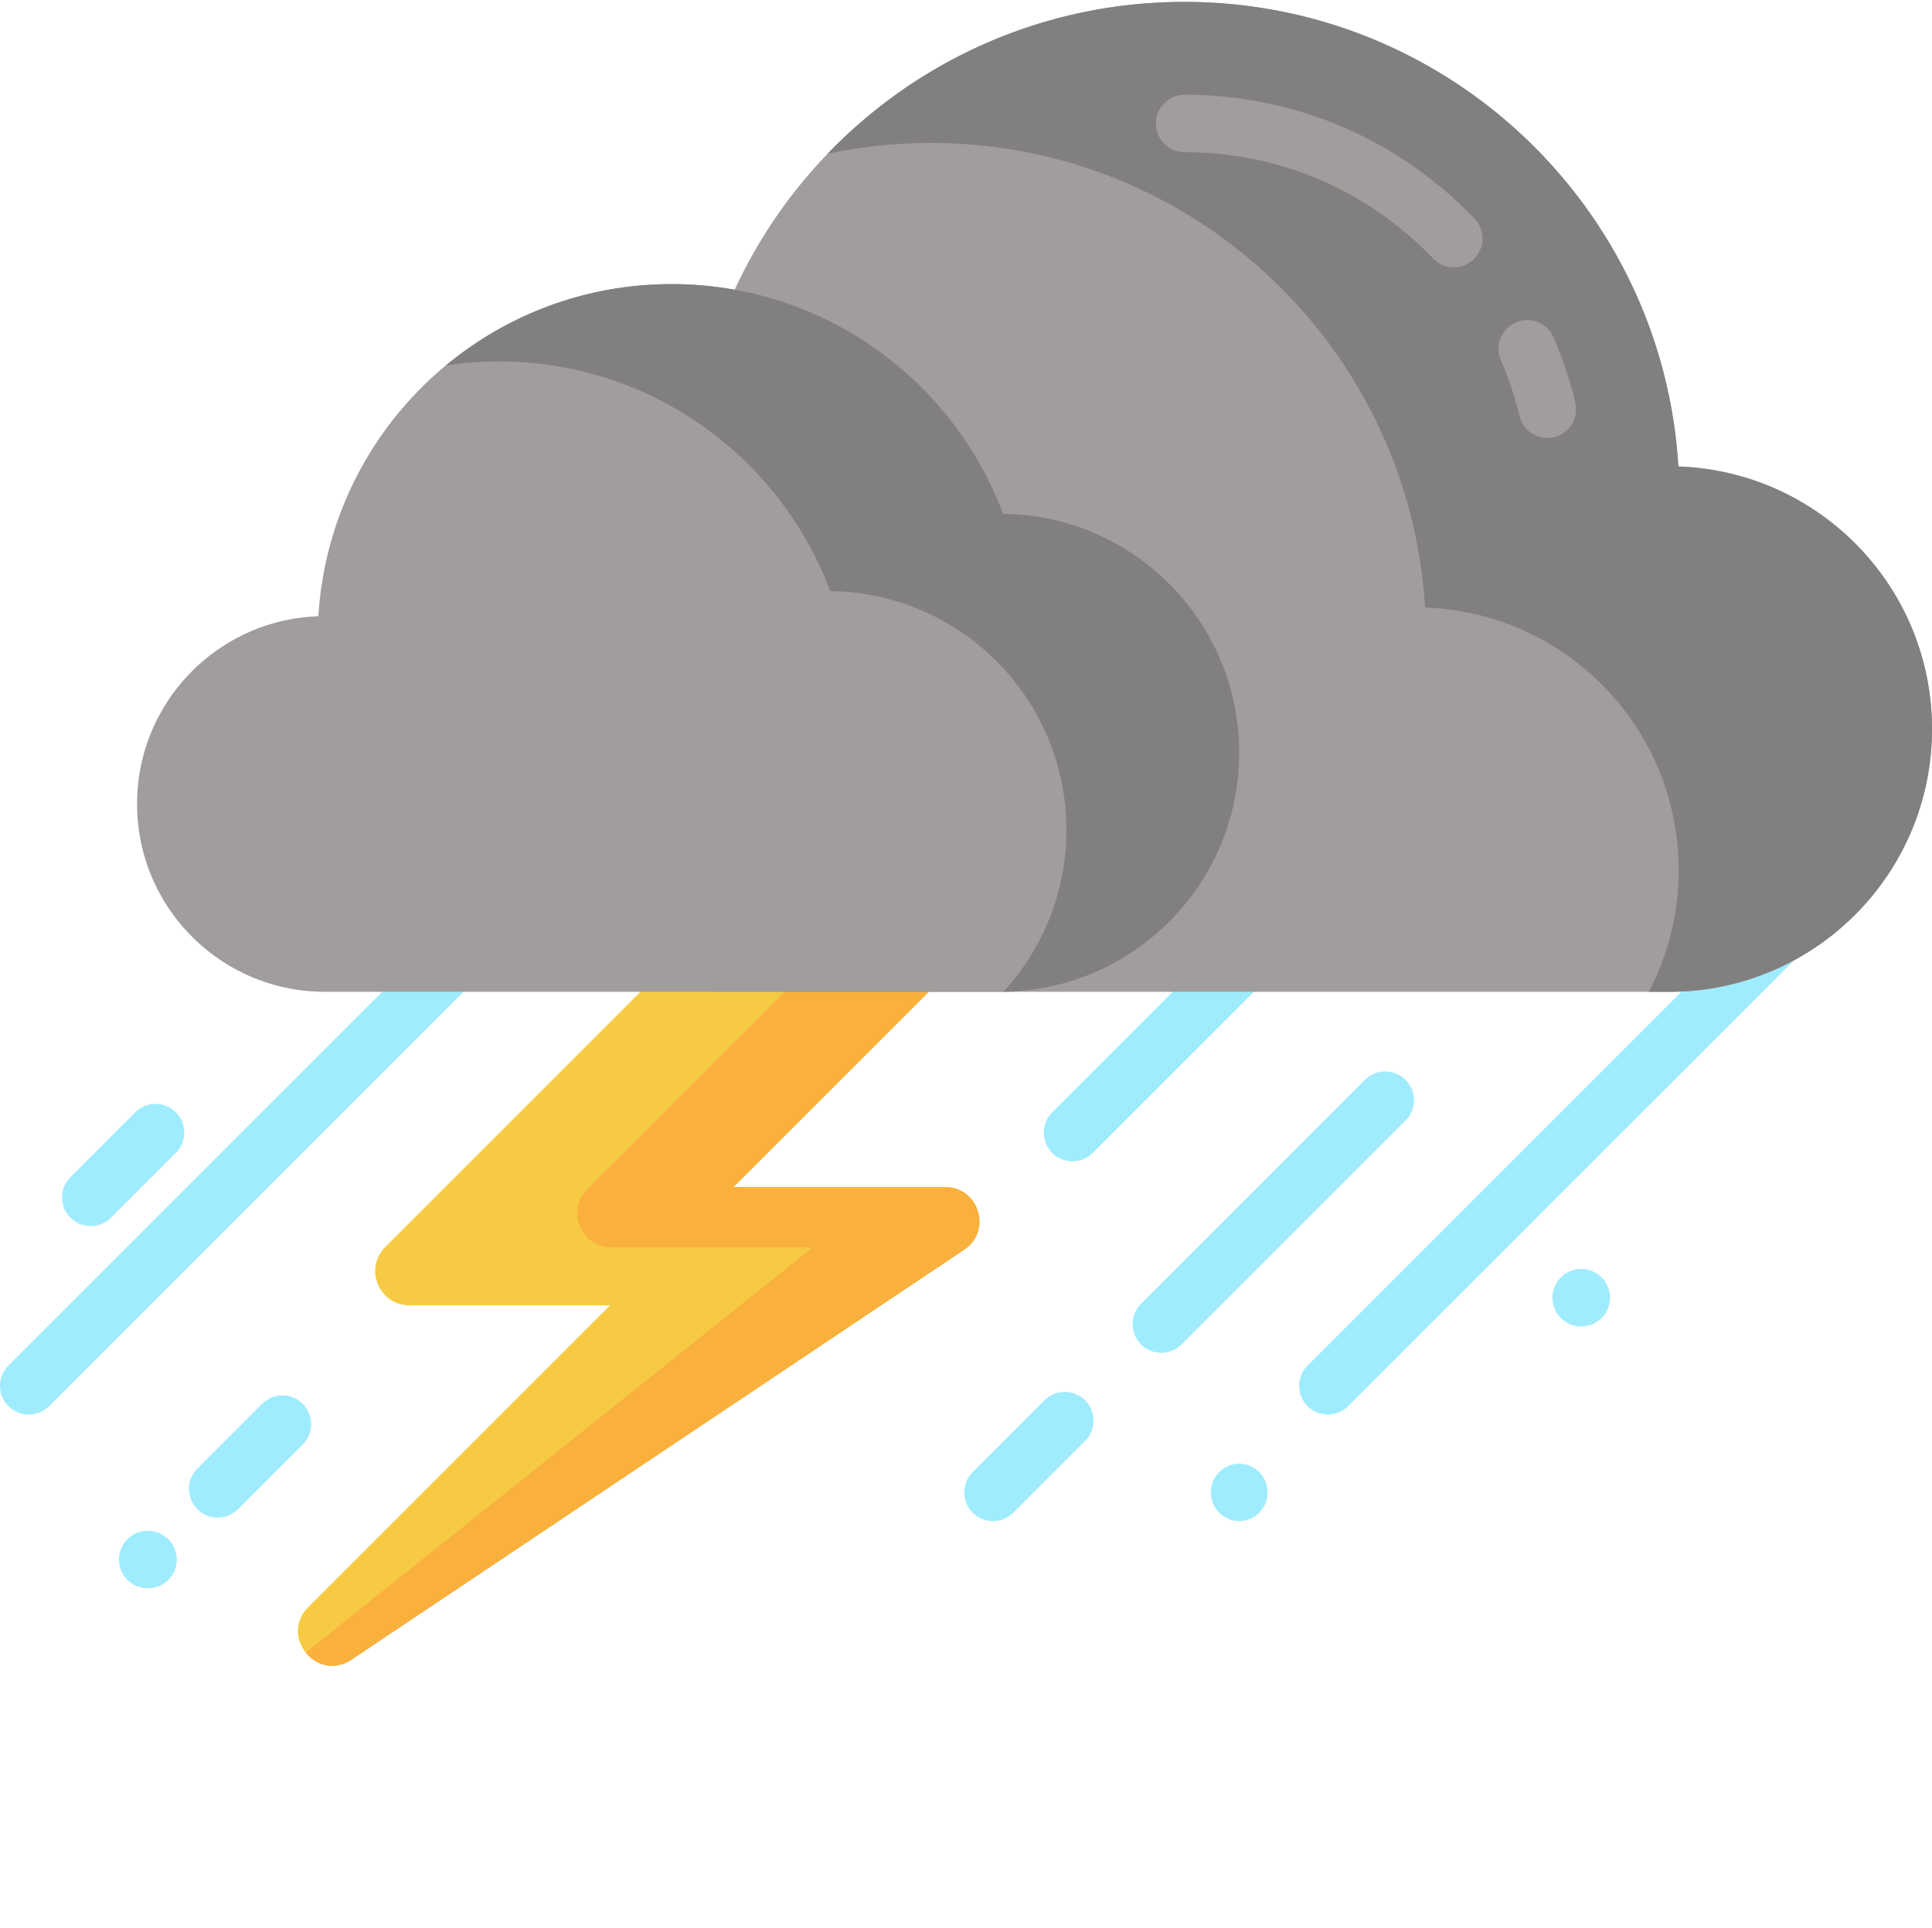 <svg width="512" height="511" xmlns="http://www.w3.org/2000/svg"><path fill="none" d="M-1-1h582v402H-1z"/><g><g fill="#a0ecff"><path d="M7.613 374.902a7.613 7.613 0 01-5.383-12.996l134.223-134.222c2.973-2.973 7.793-2.973 10.766 0s2.972 7.793 0 10.761L12.992 372.672a7.59 7.59 0 01-5.379 2.23zm0 0M24.059 324.945a7.586 7.586 0 01-5.38-2.226 7.606 7.606 0 010-10.766l17.157-17.16a7.62 7.62 0 0110.766 0 7.613 7.613 0 010 10.766l-17.16 17.16a7.589 7.589 0 01-5.383 2.226zm0 0M57.691 402.203a7.589 7.589 0 01-5.382-2.226 7.613 7.613 0 010-10.766l17.156-17.156a7.613 7.613 0 0110.765 0 7.608 7.608 0 010 10.761l-17.156 17.16a7.595 7.595 0 01-5.383 2.227zm0 0M351.902 374.902a7.613 7.613 0 01-5.383-12.996l134.223-134.222a7.613 7.613 0 0110.766 0 7.608 7.608 0 010 10.761L357.285 372.672a7.606 7.606 0 01-5.383 2.23zm0 0"/></g><path fill="#f6cb43" d="M255.531 331.203L93.145 439.867c-4.602 3.082-9.461 1.457-12.133-1.894-2.61-3.282-3.145-8.211.687-12.043l79.98-79.98h-53.171c-8.067 0-12.117-9.763-6.406-15.47l85.558-85.55h76.41l-69.683 69.68h56.105c8.957 0 12.48 11.609 5.04 16.593zm0 0"/><path fill="#fab03c" d="M255.531 331.203L93.145 439.867c-4.602 3.082-9.461 1.457-12.133-1.894L215.34 330.617h-53.281c-8.075 0-12.118-9.762-6.41-15.472l70.21-70.22h38.211l-69.687 69.684h56.11c8.956 0 12.48 11.61 5.038 16.594zm0 0"/><path fill="#a0ecff" d="M307.766 358.531a7.602 7.602 0 01-5.383-2.226 7.613 7.613 0 010-10.766l59.414-59.414a7.613 7.613 0 0110.765 10.766l-59.414 59.414a7.595 7.595 0 01-5.382 2.226zm0 0M263.16 403.14a7.613 7.613 0 01-5.383-12.996l19.028-19.023c2.972-2.973 7.789-2.973 10.761 0s2.973 7.79 0 10.766l-19.023 19.023a7.593 7.593 0 01-5.383 2.23zm0 0M284.227 307.79a7.613 7.613 0 01-5.383-12.996l58.668-58.665a7.613 7.613 0 0110.765 0 7.615 7.615 0 010 10.762l-58.668 58.668a7.606 7.606 0 01-5.382 2.23zm0 0"/><path fill="#a09d9c" d="M444.785 123.633C440.63 54.933 383.605.5 313.86.5c-56.25 0-104.222 35.406-122.863 85.148-48.441.586-87.531 40.012-87.531 88.59 0 48.942 39.676 88.617 88.617 88.617h250.273c38.461 0 69.641-31.18 69.641-69.64 0-37.649-29.875-68.3-67.21-69.582zm0 0"/><path fill="#82807f" d="M512 193.21c0 38.462-31.188 69.65-69.648 69.65h-5.395c5.047-9.641 7.906-20.618 7.906-32.25 0-37.65-29.875-68.301-67.21-69.587-4.157-68.695-61.18-123.132-130.93-123.132a131.4 131.4 0 00-27.41 2.87C243.172 15.946 276.707.505 313.859.505c69.746 0 126.774 54.426 130.93 123.133C482.125 124.91 512 155.567 512 193.21zm0 0"/><path fill="#a09d9c" d="M410.063 116.074a7.618 7.618 0 01-7.395-5.836 90.598 90.598 0 00-4.926-14.765 7.609 7.609 0 013.961-10.008c3.856-1.672 8.336.105 10.008 3.96a105.602 105.602 0 015.758 17.255 7.613 7.613 0 01-5.621 9.18 7.585 7.585 0 01-1.785.214zm0 0M385.281 70.836c-2 0-4-.781-5.492-2.34-17.43-18.16-40.844-28.16-65.93-28.16a7.612 7.612 0 010-15.223c29.27 0 56.586 11.664 76.91 32.84a7.61 7.61 0 01-.218 10.762 7.583 7.583 0 01-5.27 2.12zm0 0M84.379 163.324c2.973-49.117 43.738-88.031 93.601-88.031 40.215 0 74.512 25.316 87.84 60.875 34.63.418 62.575 28.605 62.575 63.336 0 34.988-28.364 63.351-63.352 63.351H86.117c-27.496 0-49.789-22.289-49.789-49.789 0-26.914 21.36-48.824 48.05-49.742zm0 0"/><path fill="#82807f" d="M328.398 199.508c0 34.687-27.894 62.863-62.484 63.336 10.371-11.285 16.695-26.32 16.695-42.844 0-34.723-27.941-62.914-62.582-63.336-13.328-35.555-47.62-60.875-87.84-60.875-4.75 0-9.417.36-13.984 1.04 16.227-13.45 37.05-21.532 59.774-21.532 40.218 0 74.511 25.308 87.84 60.875 34.636.418 62.581 28.598 62.581 63.336zm0 0"/><path fill="#a0ecff" d="M328.453 403.14h-.144a7.615 7.615 0 01.035-15.226h.144a7.615 7.615 0 01-.035 15.227zm0 0M419.066 351.547h-.14a7.612 7.612 0 01.035-15.223H419.102a7.612 7.612 0 017.578 7.645c-.024 4.191-3.426 7.578-7.614 7.578zm0 0M39.242 420.938h-.105a7.611 7.611 0 110-15.223h.105a7.609 7.609 0 017.61 7.61 7.61 7.61 0 01-7.61 7.613zm0 0"/></g></svg>